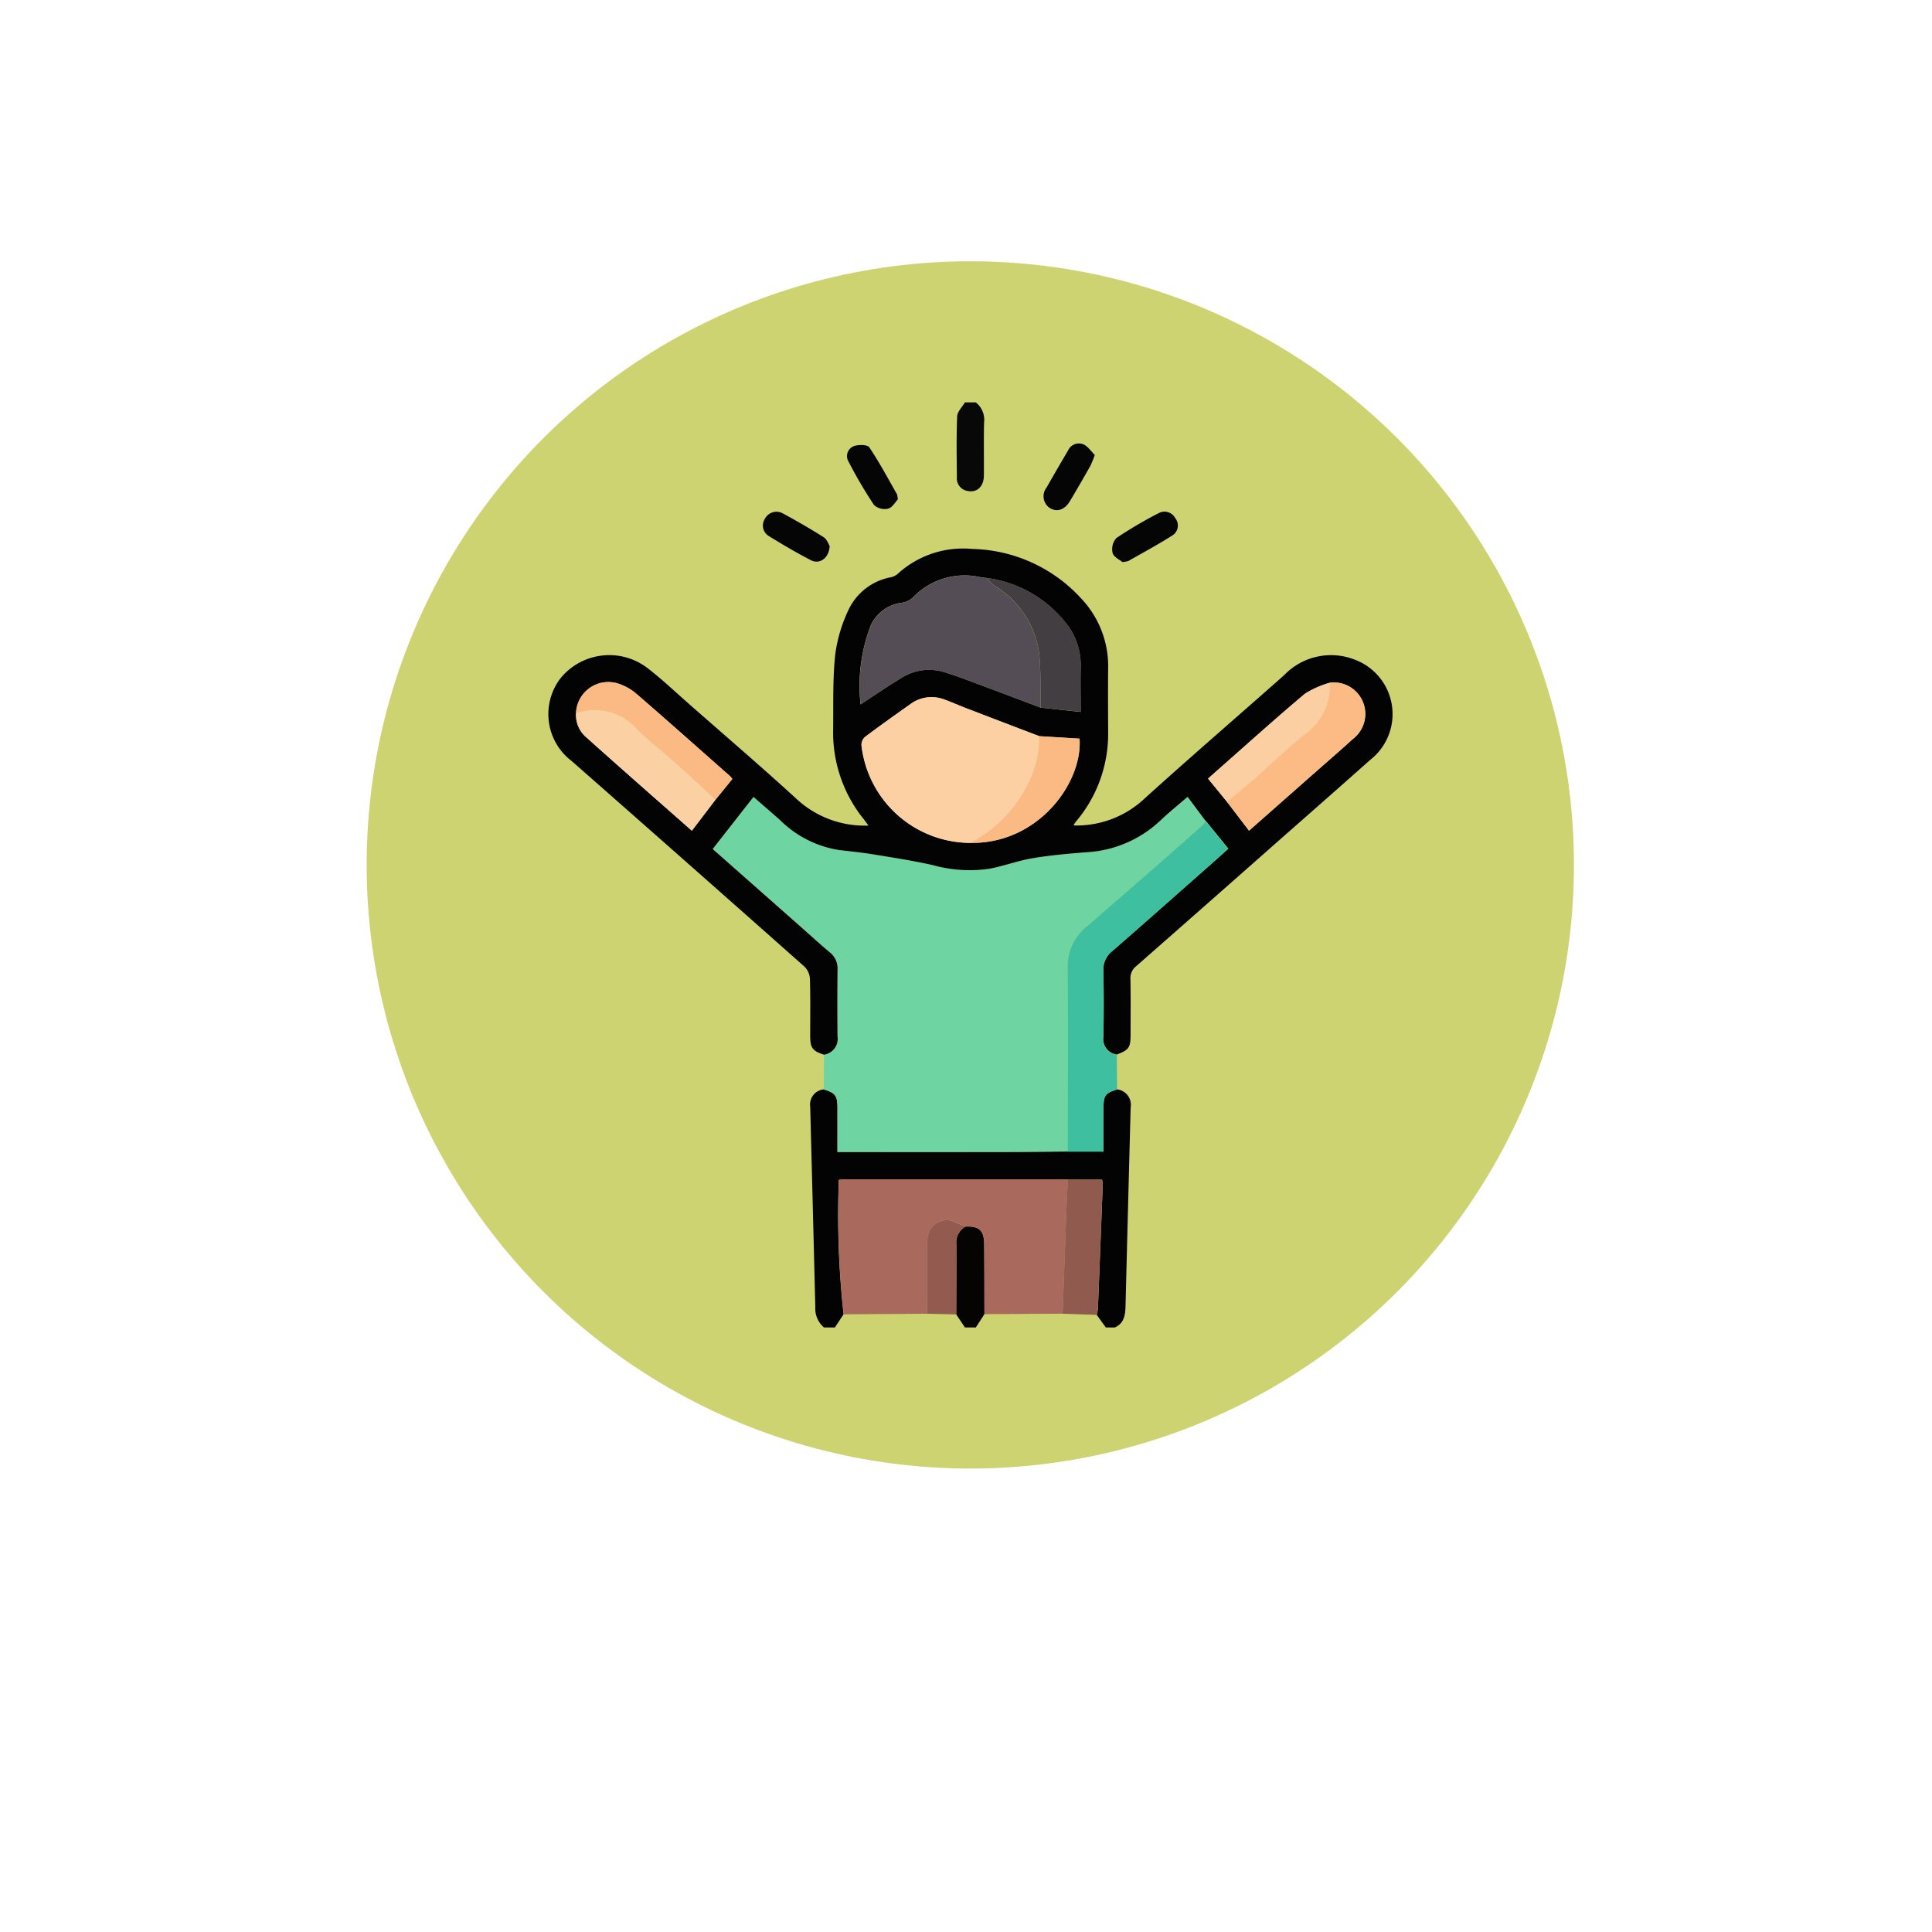 <svg xmlns="http://www.w3.org/2000/svg" xmlns:xlink="http://www.w3.org/1999/xlink" width="108.82" height="108.82" viewBox="0 0 108.82 108.82"><defs><filter id="a" x="0" y="0" width="108.82" height="108.82" filterUnits="userSpaceOnUse"><feOffset dy="6" input="SourceAlpha"/><feGaussianBlur stdDeviation="4.5" result="b"/><feFlood flood-opacity="0.161"/><feComposite operator="in" in2="b"/><feComposite in="SourceGraphic"/></filter></defs><g transform="translate(-801.68 -544.283)"><g transform="matrix(1, 0, 0, 1, 801.68, 544.28)" filter="url(#a)"><g transform="translate(13.5 7.5)" fill="#fff"><path d="M 40.91 71.82 C 23.866 71.82 10 57.954 10 40.91 C 10 23.866 23.866 10 40.91 10 C 57.954 10 71.82 23.866 71.82 40.91 C 71.82 57.954 57.954 71.82 40.91 71.82 Z" stroke="none"/><path d="M 40.91 20 C 29.38 20 20 29.38 20 40.91 C 20 52.44 29.38 61.82 40.91 61.82 C 52.44 61.82 61.82 52.44 61.82 40.91 C 61.82 29.38 52.44 20 40.91 20 M 40.91 0 C 63.504 0 81.82 18.316 81.82 40.91 C 81.82 63.504 63.504 81.82 40.91 81.82 C 18.316 81.82 0 63.504 0 40.91 C 0 18.316 18.316 0 40.91 0 Z" stroke="none" fill="#fff"/></g></g><circle cx="34" cy="34" r="34" transform="translate(822.333 559)" fill="#ced371"/><g transform="translate(832.561 566.946)"><path d="M142.8,285.17a.877.877,0,0,1,.759,1.024q-.148,5.584-.288,11.169c-.013.494-.066.973-.6,1.217h-.509l-.513-.71a2.279,2.279,0,0,0,.067-.347q.141-3.522.274-7.043a1.158,1.158,0,0,0-.044-.227h-1.925c-.067-.006-.135-.016-.2-.016q-6.181,0-12.361,0c-.115,0-.23.019-.338.028a51.3,51.3,0,0,0,.267,7.573l-.49.742h-.611a1.389,1.389,0,0,1-.491-1.142q-.139-5.651-.287-11.3a.852.852,0,0,1,.76-.968c.66.2.771.343.775,1.054,0,.807,0,1.614,0,2.468h.621q4.322,0,8.643,0c1.237,0,2.473-.014,3.71-.022h2.012c0-.859,0-1.68,0-2.5,0-.662.117-.8.765-1" transform="translate(-110.756 -246.473)" fill="#030303"/><path d="M187.226,347.786h-.611l-.492-.734c0-1.31.014-2.621.008-3.931a1.025,1.025,0,0,1,.509-1.016c.769-.041,1.053.215,1.059.983.01,1.316.009,2.632.012,3.948l-.485.751" transform="translate(-163.145 -295.679)" fill="#050403"/><path d="M187.375,0a1.253,1.253,0,0,1,.467,1.14c-.023,1,0,1.993-.011,2.99-.009.62-.388.966-.914.861a.714.714,0,0,1-.607-.761c-.011-1.148-.032-2.3.017-3.445.011-.267.285-.524.438-.785Z" transform="translate(-163.295)" fill="#080808"/><path d="M105.024,183.713c-1.237.008-2.473.021-3.71.022q-4.321.005-8.643,0H92.05c0-.853,0-1.661,0-2.467,0-.711-.116-.856-.775-1.054q.008-.978.016-1.956a.9.9,0,0,0,.765-1.025c-.017-1.255-.012-2.51,0-3.765a1.153,1.153,0,0,0-.437-.975c-.548-.454-1.071-.939-1.6-1.41l-4.993-4.406,2.3-2.937c.535.466,1.024.883,1.5,1.311a6.048,6.048,0,0,0,3.3,1.681c.622.076,1.248.133,1.866.234,1.148.188,2.3.364,3.433.618a7.7,7.7,0,0,0,3.22.2c.81-.161,1.6-.454,2.409-.589,1-.167,2.018-.256,3.031-.336a6.57,6.57,0,0,0,4.16-1.79c.476-.452.99-.864,1.53-1.332l1.022,1.362a1.676,1.676,0,0,1-.188.237q-1.67,1.476-3.346,2.946c-1,.878-2.017,1.745-3.017,2.628a2.924,2.924,0,0,0-1.225,2.326c.044,3.492.013,6.985.011,10.478" transform="translate(-75.76 -141.518)" fill="#6ed5a2"/><path d="M53.818,76.113,52.8,74.751c-.54.468-1.054.88-1.53,1.332a6.569,6.569,0,0,1-4.16,1.789c-1.013.08-2.03.169-3.031.336-.813.136-1.6.429-2.409.59a7.709,7.709,0,0,1-3.221-.2c-1.134-.255-2.286-.43-3.433-.618-.618-.1-1.244-.158-1.866-.234a6.049,6.049,0,0,1-3.3-1.68c-.48-.428-.968-.845-1.5-1.311l-2.3,2.936L31.041,82.1c.534.471,1.057.956,1.605,1.41a1.153,1.153,0,0,1,.436.975c-.011,1.255-.015,2.51,0,3.765a.9.9,0,0,1-.766,1.025c-.651-.215-.772-.377-.774-1.064,0-1.069.017-2.138-.015-3.205a1.045,1.045,0,0,0-.3-.684q-6.545-5.807-13.115-11.584a3.317,3.317,0,0,1-.632-4.667,3.544,3.544,0,0,1,4.925-.551c.79.611,1.518,1.3,2.269,1.963,2.037,1.791,4.1,3.557,6.1,5.387a5.632,5.632,0,0,0,4.049,1.5c-.1-.137-.178-.25-.264-.357a7.771,7.771,0,0,1-1.723-5.09c.015-1.39-.029-2.788.114-4.166A8.371,8.371,0,0,1,33.71,64.2a3.294,3.294,0,0,1,2.331-1.807.925.925,0,0,0,.408-.18,5.455,5.455,0,0,1,4.213-1.424A8.564,8.564,0,0,1,46.825,63.6a5.535,5.535,0,0,1,1.5,3.887c-.013,1.221-.006,2.441,0,3.662a7.637,7.637,0,0,1-1.784,4.961c-.052.064-.1.131-.147.2-.007.011,0,.033,0,.054a5.588,5.588,0,0,0,3.964-1.5c2.6-2.355,5.262-4.644,7.887-6.973a3.652,3.652,0,0,1,3.938-.878,3.272,3.272,0,0,1,.9,5.659c-1.975,1.76-3.965,3.5-5.949,5.252q-3.6,3.179-7.215,6.353a.857.857,0,0,0-.339.732c.022,1.034.009,2.069.008,3.1,0,.773-.079.888-.771,1.158a.885.885,0,0,1-.759-1.022q.035-1.854,0-3.709a1.3,1.3,0,0,1,.5-1.1c1.927-1.681,3.84-3.378,5.757-5.07.25-.221.5-.445.779-.7l-1.274-1.567M18.353,70.035a1.658,1.658,0,0,0,.609,1.391c1.947,1.748,3.918,3.471,5.915,5.234l1.334-1.751.947-1.163a1.53,1.53,0,0,0-.128-.156c-1.754-1.549-3.5-3.106-5.271-4.636a2.935,2.935,0,0,0-1.05-.586,1.82,1.82,0,0,0-2.357,1.668m36.662,4.992,1.246,1.631L59.9,73.449c.736-.65,1.481-1.29,2.205-1.952a1.773,1.773,0,0,0-1.288-3.175,5.413,5.413,0,0,0-1.4.614c-1.66,1.4-3.269,2.851-4.9,4.285-.185.163-.369.328-.567.505l1.061,1.3m-10.481-5.3,2.246.243c0-.917-.017-1.711,0-2.5a3.792,3.792,0,0,0-.768-2.424,6.829,6.829,0,0,0-4.539-2.621c-.1-.012-.2-.022-.3-.036a4.039,4.039,0,0,0-3.857,1.149,1.139,1.139,0,0,1-.623.285,2.217,2.217,0,0,0-1.733,1.264,9.491,9.491,0,0,0-.577,4.458c.782-.51,1.488-1,2.22-1.441a2.916,2.916,0,0,1,2.382-.409c.742.217,1.465.5,2.191.772,1.121.415,2.238.842,3.357,1.263m-3.968,7.615c3.82.066,6.329-3.377,6.154-5.871l-2.274-.14q-2.03-.776-4.059-1.552c-.426-.164-.843-.351-1.271-.506a2.005,2.005,0,0,0-1.933.258c-.857.606-1.712,1.214-2.551,1.844a.614.614,0,0,0-.2.46,6.193,6.193,0,0,0,6.133,5.507" transform="translate(-16.789 -52.533)" fill="#030303"/><path d="M240.137,173.772l1.274,1.567c-.282.252-.529.476-.779.7-1.917,1.692-3.83,3.39-5.757,5.07a1.3,1.3,0,0,0-.5,1.1q.037,1.854,0,3.709a.885.885,0,0,0,.759,1.022q.008.978.015,1.957c-.648.193-.761.334-.765,1,0,.822,0,1.644,0,2.5h-2.012c0-3.493.034-6.986-.011-10.478a2.924,2.924,0,0,1,1.225-2.326c1-.883,2.013-1.75,3.017-2.628q1.677-1.468,3.346-2.946a1.692,1.692,0,0,0,.188-.237" transform="translate(-203.109 -150.192)" fill="#3ebfa0"/><path d="M143.654,20.79c-.139.143-.306.453-.541.518a.9.9,0,0,1-.795-.2,25.683,25.683,0,0,1-1.455-2.48.6.6,0,0,1,.33-.847c.257-.089.752-.082.856.073.569.848,1.051,1.755,1.559,2.643a1.37,1.37,0,0,1,.046.29" transform="translate(-123.966 -15.321)" fill="#050505"/><path d="M225.3,17.708a5.876,5.876,0,0,1-.252.623q-.56.989-1.14,1.967c-.3.5-.73.646-1.132.4a.792.792,0,0,1-.192-1.153q.6-1.055,1.217-2.1a.669.669,0,0,1,.865-.335c.254.115.433.4.634.593" transform="translate(-194.519 -14.743)" fill="#050505"/><path d="M109.677,47.3c-.02.683-.562,1.064-1.044.816-.807-.416-1.592-.877-2.365-1.355a.692.692,0,0,1-.241-.977.734.734,0,0,1,1-.317c.785.424,1.559.87,2.312,1.347.185.117.271.388.335.486" transform="translate(-93.828 -39.22)" fill="#050505"/><path d="M251.454,48.151c-.144-.124-.481-.277-.542-.5a.952.952,0,0,1,.2-.841,23.532,23.532,0,0,1,2.4-1.413.682.682,0,0,1,.93.293.657.657,0,0,1-.148.955c-.811.518-1.661.975-2.5,1.453a1.566,1.566,0,0,1-.349.058" transform="translate(-219.123 -39.161)" fill="#050505"/><path d="M149.619,330.079l-4.4.025c0-1.316,0-2.632-.012-3.948-.005-.768-.289-1.024-1.059-.983-.367-.13-.748-.4-1.1-.361-.717.076-1.059.592-1.062,1.369-.006,1.3,0,2.6,0,3.9l-4.7.033a51.31,51.31,0,0,1-.267-7.573c.108-.009.223-.028.338-.028q6.181,0,12.361,0c.068,0,.135.011.2.016-.032.687-.068,1.374-.094,2.062q-.105,2.744-.2,5.489" transform="translate(-120.648 -278.748)" fill="#aa695d"/><path d="M230.283,330.188q.1-2.745.2-5.489c.026-.688.062-1.375.094-2.062H232.5a1.162,1.162,0,0,1,.045.227q-.133,3.522-.274,7.043a2.247,2.247,0,0,1-.067.347l-1.925-.066" transform="translate(-201.313 -278.856)" fill="#915a4f"/><path d="M174,344.715c0-1.3-.008-2.6,0-3.9,0-.778.345-1.293,1.062-1.369.349-.037.73.231,1.1.361a1.025,1.025,0,0,0-.508,1.016c.006,1.31,0,2.621-.008,3.931l-1.641-.04" transform="translate(-152.666 -293.382)" fill="#935b50"/><path d="M152.937,130.581a6.193,6.193,0,0,1-6.133-5.507.614.614,0,0,1,.2-.46c.839-.63,1.695-1.238,2.551-1.844a2.005,2.005,0,0,1,1.933-.258c.429.155.846.342,1.271.506q2.028.78,4.059,1.552a5.575,5.575,0,0,1-.6,2.629,7.386,7.386,0,0,1-3.277,3.382" transform="translate(-129.161 -105.768)" fill="#fcd0a3"/><path d="M156.474,79.5c-1.119-.422-2.236-.848-3.357-1.263-.726-.269-1.449-.555-2.191-.772a2.916,2.916,0,0,0-2.382.408c-.732.443-1.437.93-2.219,1.441a9.491,9.491,0,0,1,.577-4.458,2.217,2.217,0,0,1,1.733-1.265,1.138,1.138,0,0,0,.623-.285,4.04,4.04,0,0,1,3.857-1.149c.1.015.2.024.3.036a3.507,3.507,0,0,0,.446.444,5.23,5.23,0,0,1,2.519,3.833c.1,1,.066,2.019.092,3.029" transform="translate(-128.73 -62.299)" fill="#544d55"/><path d="M304.286,116.345a1.773,1.773,0,0,1,1.288,3.175c-.724.663-1.469,1.3-2.205,1.952l-3.636,3.208-1.246-1.631c.477-.392.964-.772,1.428-1.179.988-.867,1.926-1.8,2.956-2.609a3.359,3.359,0,0,0,1.414-2.916" transform="translate(-260.263 -100.555)" fill="#fcbb84"/><path d="M36.132,132.648,34.8,134.4c-2-1.763-3.968-3.485-5.915-5.234a1.658,1.658,0,0,1-.609-1.391,3.193,3.193,0,0,1,3.49.958c.676.657,1.431,1.232,2.135,1.861.754.674,1.49,1.369,2.233,2.055" transform="translate(-26.711 -110.271)" fill="#fbd0a2"/><path d="M36.167,122.737c-.744-.686-1.479-1.381-2.233-2.055-.7-.629-1.458-1.2-2.135-1.861a3.193,3.193,0,0,0-3.49-.958,1.82,1.82,0,0,1,2.357-1.668,2.938,2.938,0,0,1,1.051.586c1.77,1.531,3.517,3.088,5.271,4.636a1.563,1.563,0,0,1,.128.156l-.947,1.163" transform="translate(-26.746 -100.361)" fill="#fbba84"/><path d="M201.77,80.2c-.026-1.01.005-2.026-.092-3.029a5.23,5.23,0,0,0-2.519-3.833,3.509,3.509,0,0,1-.446-.444,6.829,6.829,0,0,1,4.539,2.621,3.793,3.793,0,0,1,.768,2.424c-.021.793,0,1.587,0,2.5L201.77,80.2" transform="translate(-174.026 -63.006)" fill="#423e42"/><path d="M297.53,116.358a3.359,3.359,0,0,1-1.414,2.916c-1.03.813-1.968,1.742-2.956,2.609-.464.407-.952.787-1.428,1.179l-1.061-1.3c.2-.177.382-.342.567-.505,1.627-1.434,3.236-2.89,4.9-4.285a5.409,5.409,0,0,1,1.4-.614" transform="translate(-253.506 -100.569)" fill="#fbcfa2"/><path d="M192,144.57a7.386,7.386,0,0,0,3.277-3.382,5.575,5.575,0,0,0,.6-2.629l2.274.14c.176,2.494-2.333,5.937-6.154,5.871" transform="translate(-168.227 -119.757)" fill="#fbba84"/></g></g></svg>